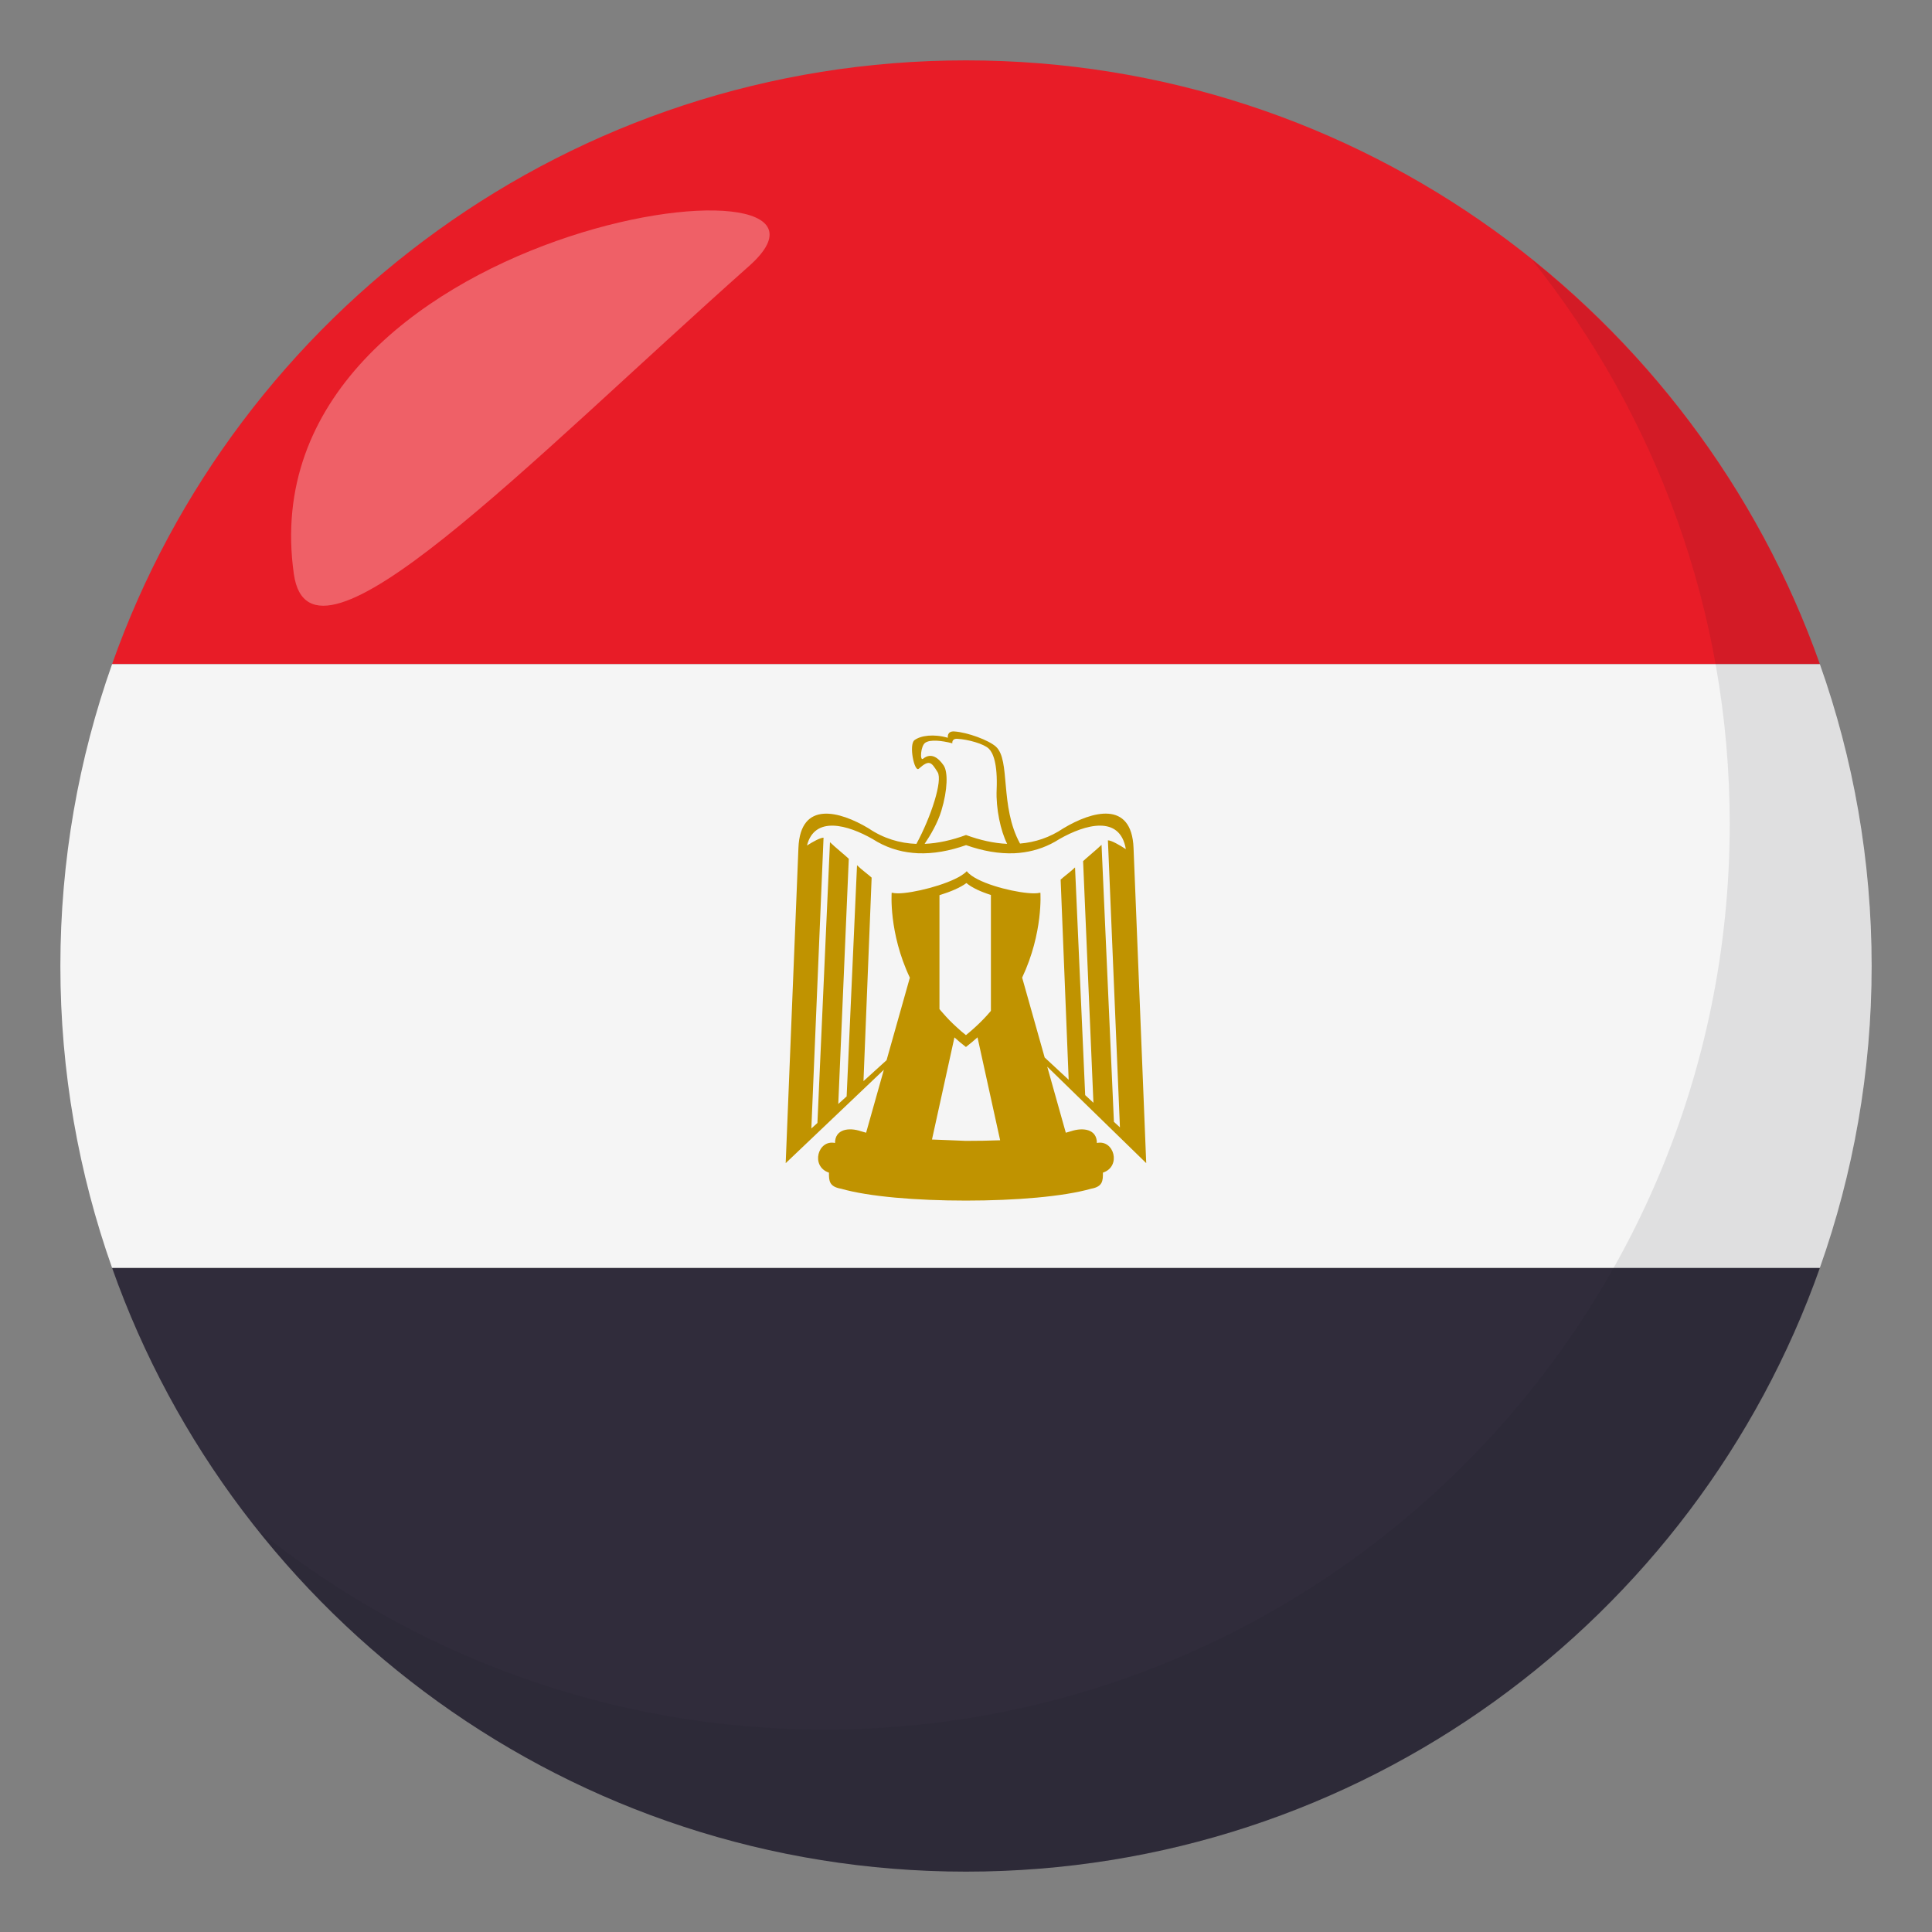 <?xml version="1.0" encoding="utf-8"?>
<!-- Generator: Adobe Illustrator 15.0.0, SVG Export Plug-In . SVG Version: 6.00 Build 0)  -->
<!DOCTYPE svg PUBLIC "-//W3C//DTD SVG 1.1//EN" "http://www.w3.org/Graphics/SVG/1.1/DTD/svg11.dtd">
<svg version="1.1" id="Layer_1" xmlns="http://www.w3.org/2000/svg" xmlns:xlink="http://www.w3.org/1999/xlink" x="0px" y="0px"
	 width="64px" height="64px" viewBox="0 0 64 64" enable-background="new 0 0 64 64" xml:space="preserve">
<rect x="0" y="0" width="64" height="64" fill="#808080" stroke="none"/>
<path fill="#E81C27" d="M32,2C18.939,2,7.832,10.35,3.713,22h56.572C56.166,10.35,45.061,2,32,2z"/>
<path fill="#302C3B" d="M32,62c13.061,0,24.166-8.35,28.285-20H3.713C7.832,53.65,18.939,62,32,62z"/>
<path fill="#F5F5F5" d="M3.713,22C2.607,25.128,2,28.492,2,32s0.607,6.871,1.713,10h56.572C61.393,38.871,62,35.508,62,32
	s-0.607-6.872-1.715-10H3.713z"/>
<path fill="none" d="M31.998,34.684L31.998,34.684c-0.137-0.104-0.262-0.209-0.381-0.318l-0.744,3.383
	c0.371,0.016,0.75,0.027,1.125,0.045c0.377,0,0.76-0.006,1.133-0.02l-0.75-3.41C32.26,34.473,32.133,34.58,31.998,34.684z"/>
<g>
	<path fill="#F5F5F5" d="M30.578,25.134c0.275-0.22,0.514-0.02,0.68,0.22c0.146,0.21,0.137,0.806-0.074,1.502
		c-0.123,0.408-0.363,0.815-0.555,1.097c0.443-0.019,0.902-0.121,1.371-0.293c0.467,0.171,0.922,0.273,1.363,0.293
		c-0.215-0.426-0.375-1.166-0.348-1.793c0.037-0.881-0.125-1.228-0.256-1.357c-0.164-0.165-0.695-0.311-1.045-0.33
		c-0.197-0.01-0.166,0.149-0.166,0.149c-0.365-0.094-0.732-0.13-0.896-0.02C30.496,24.706,30.465,25.224,30.578,25.134z"/>
</g>
<g>
	<path fill="#F5F5F5" d="M37.293,28.13c-0.193-1.144-1.348-0.822-2.201-0.334c-0.369,0.237-0.762,0.378-1.168,0.438
		c-0.105,0.016-0.213,0.027-0.32,0.032c-0.516,0.022-1.053-0.075-1.604-0.269c-0.549,0.193-1.084,0.29-1.596,0.269
		c-0.055-0.003-0.109-0.007-0.164-0.012c-0.467-0.043-0.914-0.189-1.334-0.458c-0.822-0.47-1.922-0.785-2.176,0.214
		c0.195-0.125,0.439-0.26,0.549-0.26l-0.404,9.633l0.201-0.182l0.416-9.301c0.137,0.137,0.549,0.475,0.623,0.549v0l-0.348,8.123
		l0.277-0.252l0.344-7.658c0.137,0.137,0.41,0.337,0.484,0.412l0,0l-0.27,6.741l0.764-0.693l0.771-2.733
		c-0.705-1.494-0.602-2.815-0.602-2.815c0.066,0.015,0.137,0.021,0.209,0.021c0.49,0,1.6-0.275,2.1-0.592
		c0.074-0.047,0.135-0.094,0.178-0.142c0.039,0.052,0.096,0.102,0.164,0.151c0.479,0.336,1.57,0.583,2.064,0.583
		c0.072,0,0.139-0.007,0.211-0.021c0,0,0.1,1.319-0.604,2.813l0.746,2.646L35.4,35.77l-0.266-6.63l0,0
		c0.072-0.074,0.342-0.27,0.477-0.405l0.336,7.543l0.273,0.254l-0.342-8.005v0c0.074-0.074,0.477-0.405,0.611-0.54l0.41,9.176
		l0.197,0.184l-0.398-9.508C36.816,27.838,37.096,28,37.293,28.13z"/>
</g>
<g>
	<path fill="#F5F5F5" d="M31.121,29.654v3.457v0.316c0.018,0.02,0.033,0.039,0.049,0.059c0.023,0.027,0.049,0.055,0.072,0.082
		c0.139,0.16,0.289,0.314,0.449,0.459c0.098,0.092,0.199,0.18,0.307,0.264c0.105-0.086,0.209-0.174,0.309-0.266
		c0.18-0.164,0.348-0.338,0.504-0.521c0.004-0.006,0.01-0.012,0.014-0.02v-0.105V33.17v-3.522c-0.326-0.104-0.627-0.238-0.811-0.395
		C31.813,29.405,31.477,29.545,31.121,29.654z"/>
</g>
<path fill="#C09300" d="M36.336,37.863c0-0.463-0.461-0.521-0.854-0.391c-0.055,0.018-0.113,0.035-0.176,0.051l-0.615-2.188
	l3.279,3.195l-0.42-10.443c-0.063-1.582-1.373-1.219-2.324-0.648c-0.451,0.304-0.932,0.463-1.436,0.505
	c-0.682-1.241-0.305-2.765-0.801-3.212c-0.232-0.21-0.939-0.475-1.381-0.502c-0.25-0.014-0.209,0.21-0.209,0.21
	c-0.463-0.133-0.896-0.078-1.105,0.078c-0.197,0.146-0.002,1.076,0.141,0.948c0.35-0.312,0.416-0.225,0.625,0.114
	c0.172,0.278-0.215,1.477-0.703,2.375c-0.557-0.021-1.09-0.181-1.584-0.515c-0.953-0.571-2.262-0.934-2.324,0.648l-0.422,10.443
	l3.252-3.094l-0.588,2.086c-0.061-0.018-0.121-0.033-0.176-0.051c-0.391-0.131-0.854-0.072-0.854,0.391
	c-0.57-0.123-0.818,0.777-0.201,0.982c0,0.262,0,0.463,0.402,0.533c0.912,0.262,2.488,0.393,4.135,0.393
	c1.648,0,3.225-0.131,4.148-0.393c0.391-0.07,0.391-0.271,0.391-0.533C37.154,38.641,36.906,37.74,36.336,37.863z M31.242,33.568
	c-0.023-0.027-0.049-0.055-0.072-0.082c-0.016-0.02-0.031-0.039-0.049-0.059v-0.316v-3.457c0.355-0.109,0.691-0.249,0.893-0.402
	c0.184,0.157,0.484,0.291,0.811,0.395v3.522v0.209v0.105c-0.004,0.008-0.01,0.014-0.014,0.02c-0.156,0.184-0.324,0.357-0.504,0.521
	c-0.1,0.092-0.203,0.18-0.309,0.266c-0.107-0.084-0.209-0.172-0.307-0.264C31.531,33.883,31.381,33.729,31.242,33.568z
	 M31.184,26.856c0.211-0.696,0.221-1.292,0.074-1.502c-0.166-0.24-0.404-0.44-0.68-0.22c-0.113,0.09-0.082-0.428,0.074-0.531
	c0.164-0.11,0.531-0.074,0.896,0.02c0,0-0.031-0.159,0.166-0.149c0.35,0.019,0.881,0.165,1.045,0.33
	c0.131,0.129,0.293,0.476,0.256,1.357c-0.027,0.627,0.133,1.367,0.348,1.793c-0.441-0.02-0.896-0.122-1.363-0.293
	c-0.469,0.172-0.928,0.274-1.371,0.293C30.82,27.672,31.061,27.265,31.184,26.856z M28.604,35.814l0.27-6.741l0,0
	c-0.074-0.075-0.348-0.274-0.484-0.412l-0.344,7.658l-0.277,0.252l0.348-8.123v0c-0.074-0.075-0.486-0.412-0.623-0.549l-0.416,9.301
	l-0.201,0.182l0.404-9.633c-0.109,0-0.354,0.135-0.549,0.26c0.254-0.999,1.354-0.684,2.176-0.214
	c0.42,0.269,0.867,0.415,1.334,0.458c0.055,0.005,0.109,0.009,0.164,0.012c0.512,0.021,1.047-0.076,1.596-0.269
	c0.551,0.194,1.088,0.291,1.604,0.269c0.107-0.005,0.215-0.016,0.32-0.032c0.406-0.06,0.799-0.201,1.168-0.438
	c0.854-0.488,2.008-0.809,2.201,0.334c-0.197-0.13-0.477-0.292-0.594-0.292l0.398,9.508L36.9,37.162l-0.41-9.176
	c-0.135,0.134-0.537,0.466-0.611,0.54v0l0.342,8.005l-0.273-0.254l-0.336-7.543c-0.135,0.135-0.404,0.331-0.477,0.405l0,0
	l0.266,6.63l-0.795-0.738l-0.746-2.646c0.703-1.493,0.604-2.813,0.604-2.813c-0.072,0.015-0.139,0.021-0.211,0.021
	c-0.494,0-1.586-0.247-2.064-0.583c-0.068-0.049-0.125-0.099-0.164-0.151c-0.043,0.048-0.104,0.095-0.178,0.142
	c-0.5,0.317-1.609,0.592-2.1,0.592c-0.072,0-0.143-0.007-0.209-0.021c0,0-0.104,1.321,0.602,2.815l-0.771,2.733L28.604,35.814z
	 M31.998,37.793c-0.375-0.018-0.754-0.029-1.125-0.045l0.744-3.383c0.119,0.109,0.244,0.215,0.381,0.318l0,0
	c0.135-0.104,0.262-0.211,0.383-0.32l0.75,3.41C32.758,37.787,32.375,37.793,31.998,37.793z"/>
<path opacity="0.1" fill="#1A1626" d="M50.736,8.591c4.098,5.13,6.563,11.622,6.563,18.701c0,16.569-13.428,30.003-29.994,30.003
	c-7.1,0-13.609-2.477-18.744-6.594C14.055,57.58,22.502,62,32.004,62c16.564,0,29.994-13.432,29.994-30
	C61.998,22.527,57.596,14.09,50.736,8.591z"/>
<path opacity="0.3" fill-rule="evenodd" clip-rule="evenodd" fill="#FFFFFF" d="M9.734,19.015c0.549,3.865,7.768-3.7,15.08-10.202
	C29.531,4.63,8.084,7.385,9.734,19.015z"/>
</svg>
